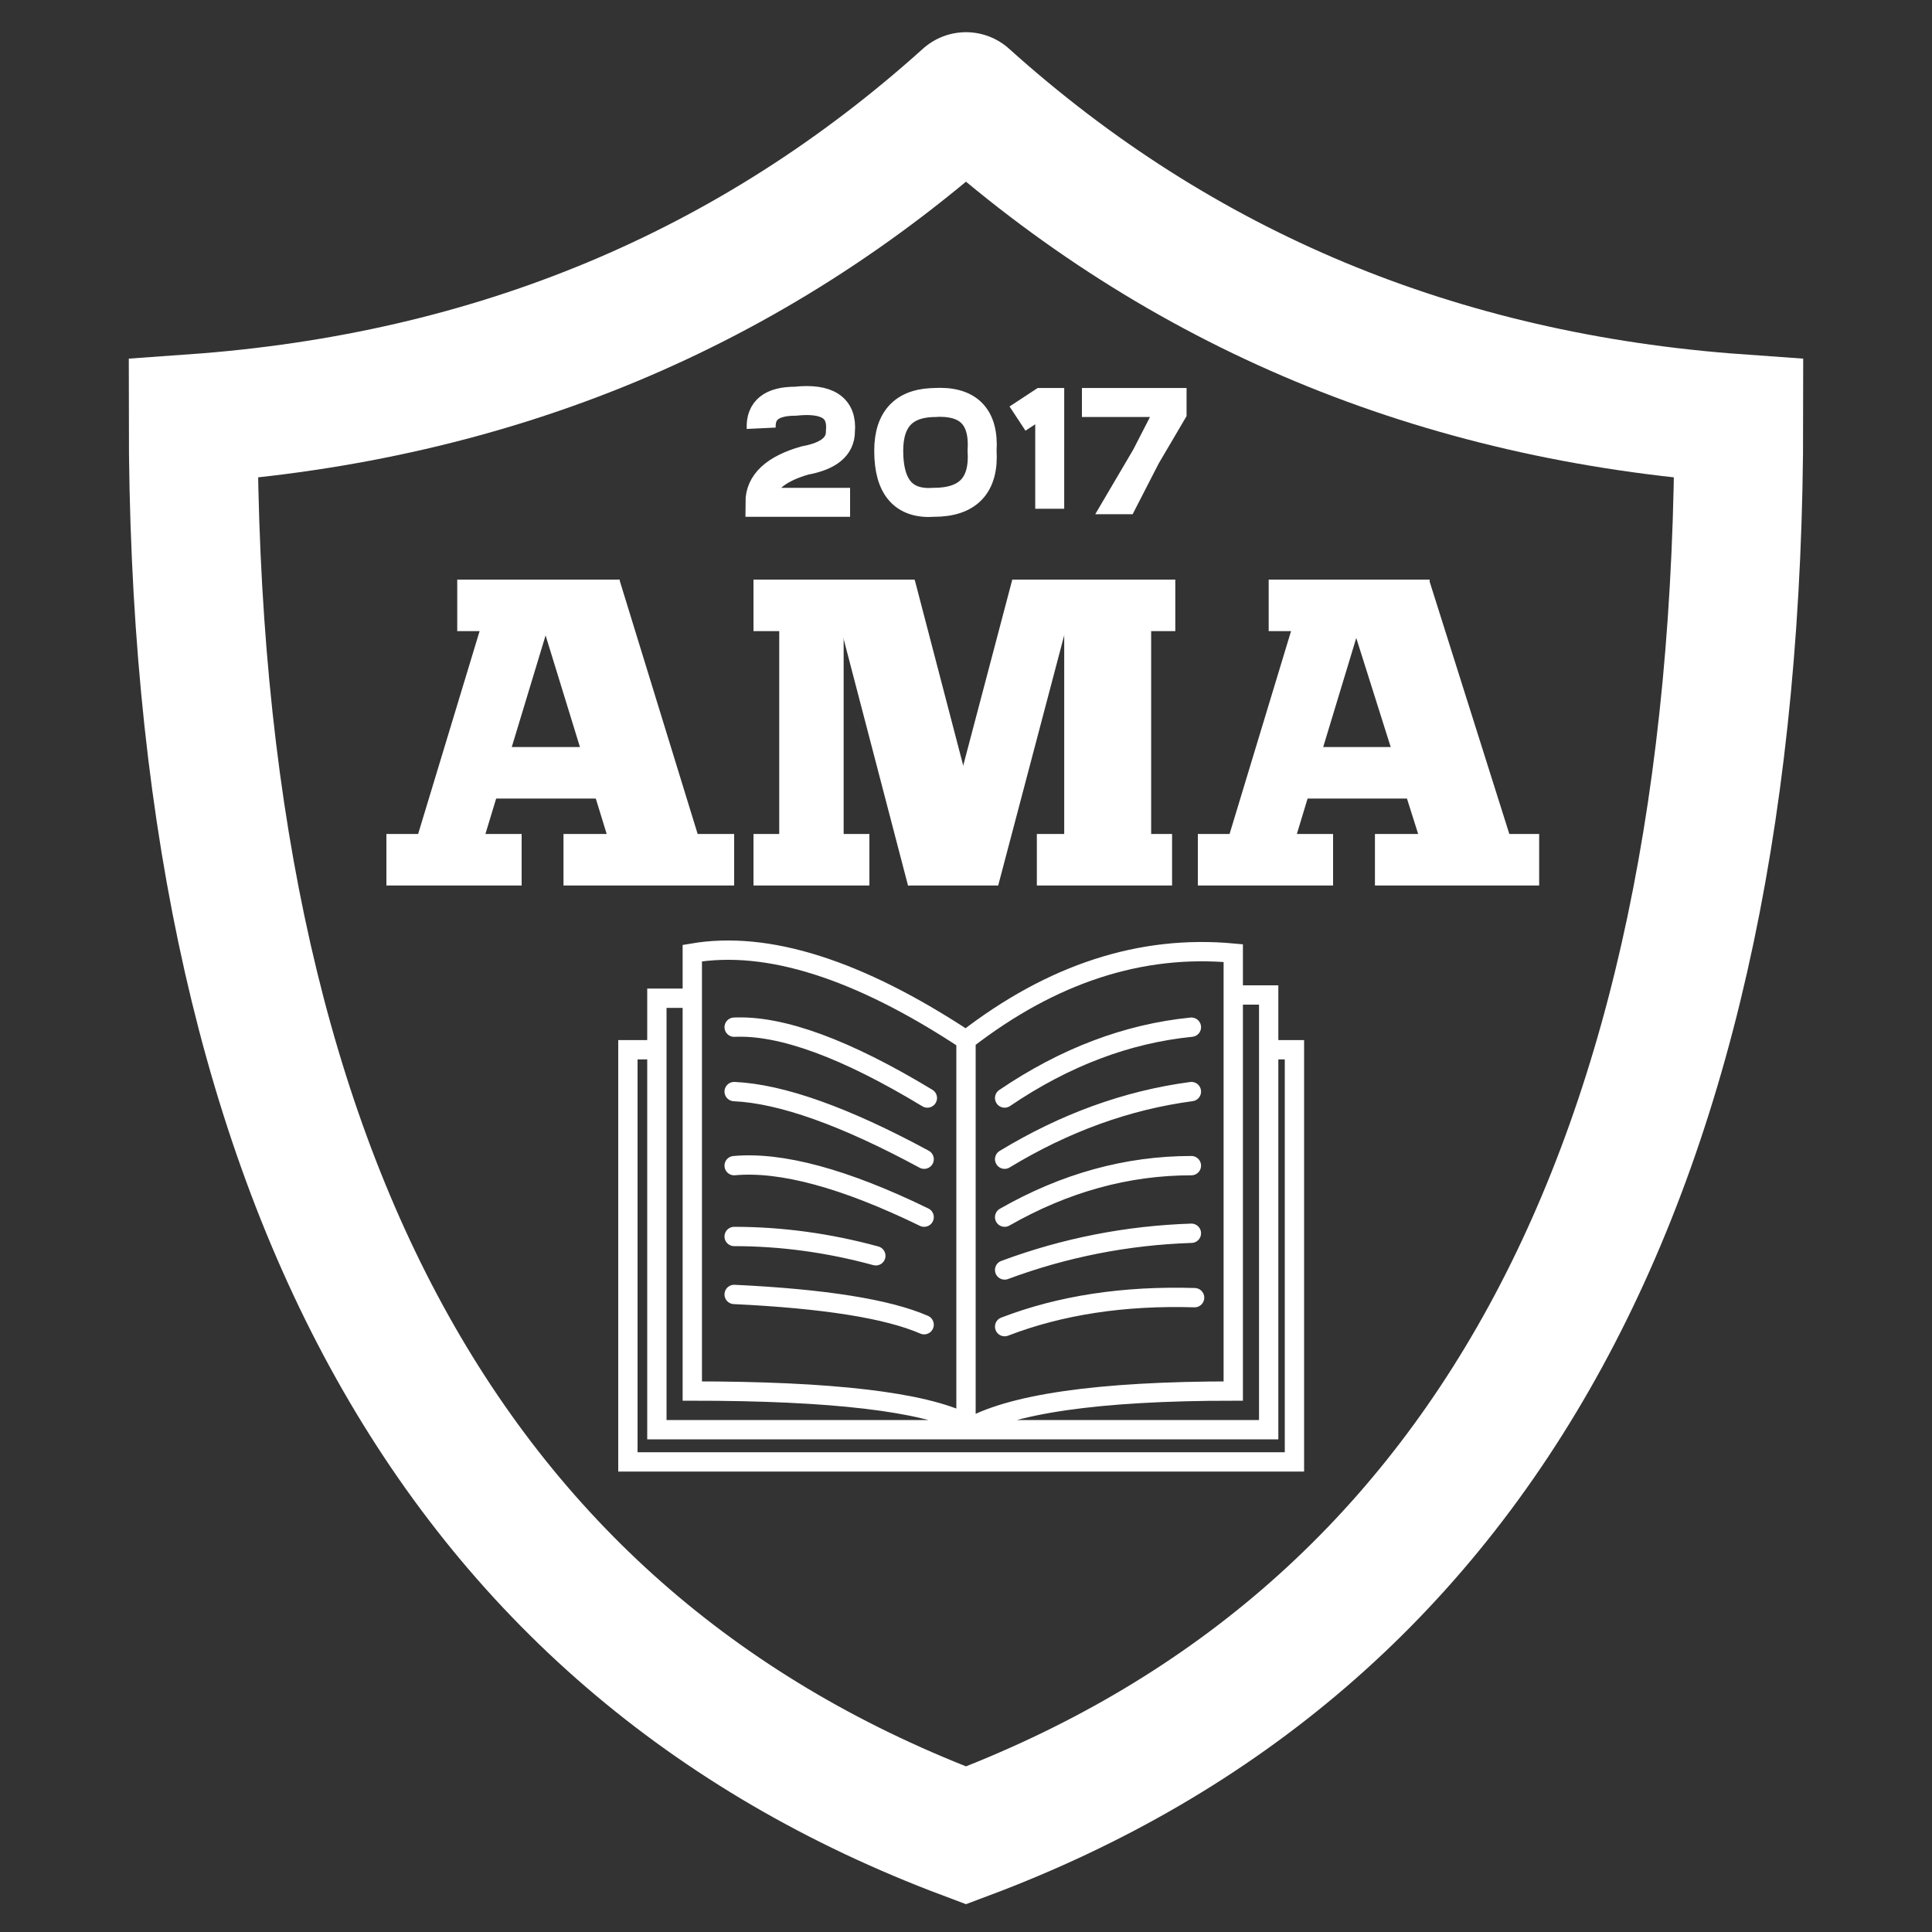 <svg xmlns="http://www.w3.org/2000/svg" viewBox="0 0 300 300" stroke="#fff" fill="transparent"><rect x="0" y="0" width="300" height="300" fill="#333333" stroke="none"/><path d="M118.2 66.5q-.2-4.2 5.3-4.2 7.5-.8 7 4.7 0 3.5-5.5 4.5-7 2-7 6.5h14m13.5-15.5q-7.5-.1-7.5 7.5 0 8.5 7 8 8 0 7.5-8 .5-8-7.5-7.5m13 2.5l3.8-2.5h1.2V79m5-16.5h14V64l-8 13.6h.5L182 63" stroke-width="4.5" /><path d="M150 15q50 45 120 50 0 175-120 220Q30 240 30 65q70-5 120-50" stroke-width="20" stroke-linecap="round" /><g stroke-linecap="square"><path d="M70 130l10-33" stroke-width="10" /><path d="M91.7 98.4l8.8 28.6" stroke-width="13.5" /><path d="M80 120h10M75 94h17.2M64 133.5h13m14.5 0H110" stroke-width="8" /><path d="M126 130V97" stroke-width="10" /><path d="M172 130V97" stroke-width="13.5" /><path d="M137.4 98l8.25 31.6" stroke-width="13" /><path d="M160.75 96.1l-9.3 35.25" stroke-width="10" /><path d="M121 94h17m23.2 0h17.3M121 133.5h10m14 0h6m14 0h13" stroke-width="8" /><path d="M196 130l10-33" stroke-width="10" /><path d="M217.5 98.5l9 28.5" stroke-width="13.5" /><path d="M206 120h10m-15-26h17m-28 39.5h13m14.5 0H235" stroke-width="8" /></g><g stroke-linecap="round" stroke-width="3"><path d="M150 161.5Q125 145 107.5 148v68q32.5 0 42.5 5v-59.5q20-15.5 41.5-13.5v68q-31.5 0-41.5 6h-48v-67h5.5-5.5v8h-4.5v64H201v-64h-4v-8.5h-5 5V222h-47" /><path d="M114 159.5q11-.5 30 11m41-11q-15 1.5-29 11m-42-1q11 .5 29.5 10.5m41.5-10.5q-15 2-29 10.5m-42 1q11-1 29.5 8m41.5-8q-15 0-29 8m-42 3q11 0 22 3m49-3.5q-15 .5-29 5.7m-42 3.8q21 1 29.5 4.7m42-4.2Q169 201 156 206" /></g></svg>